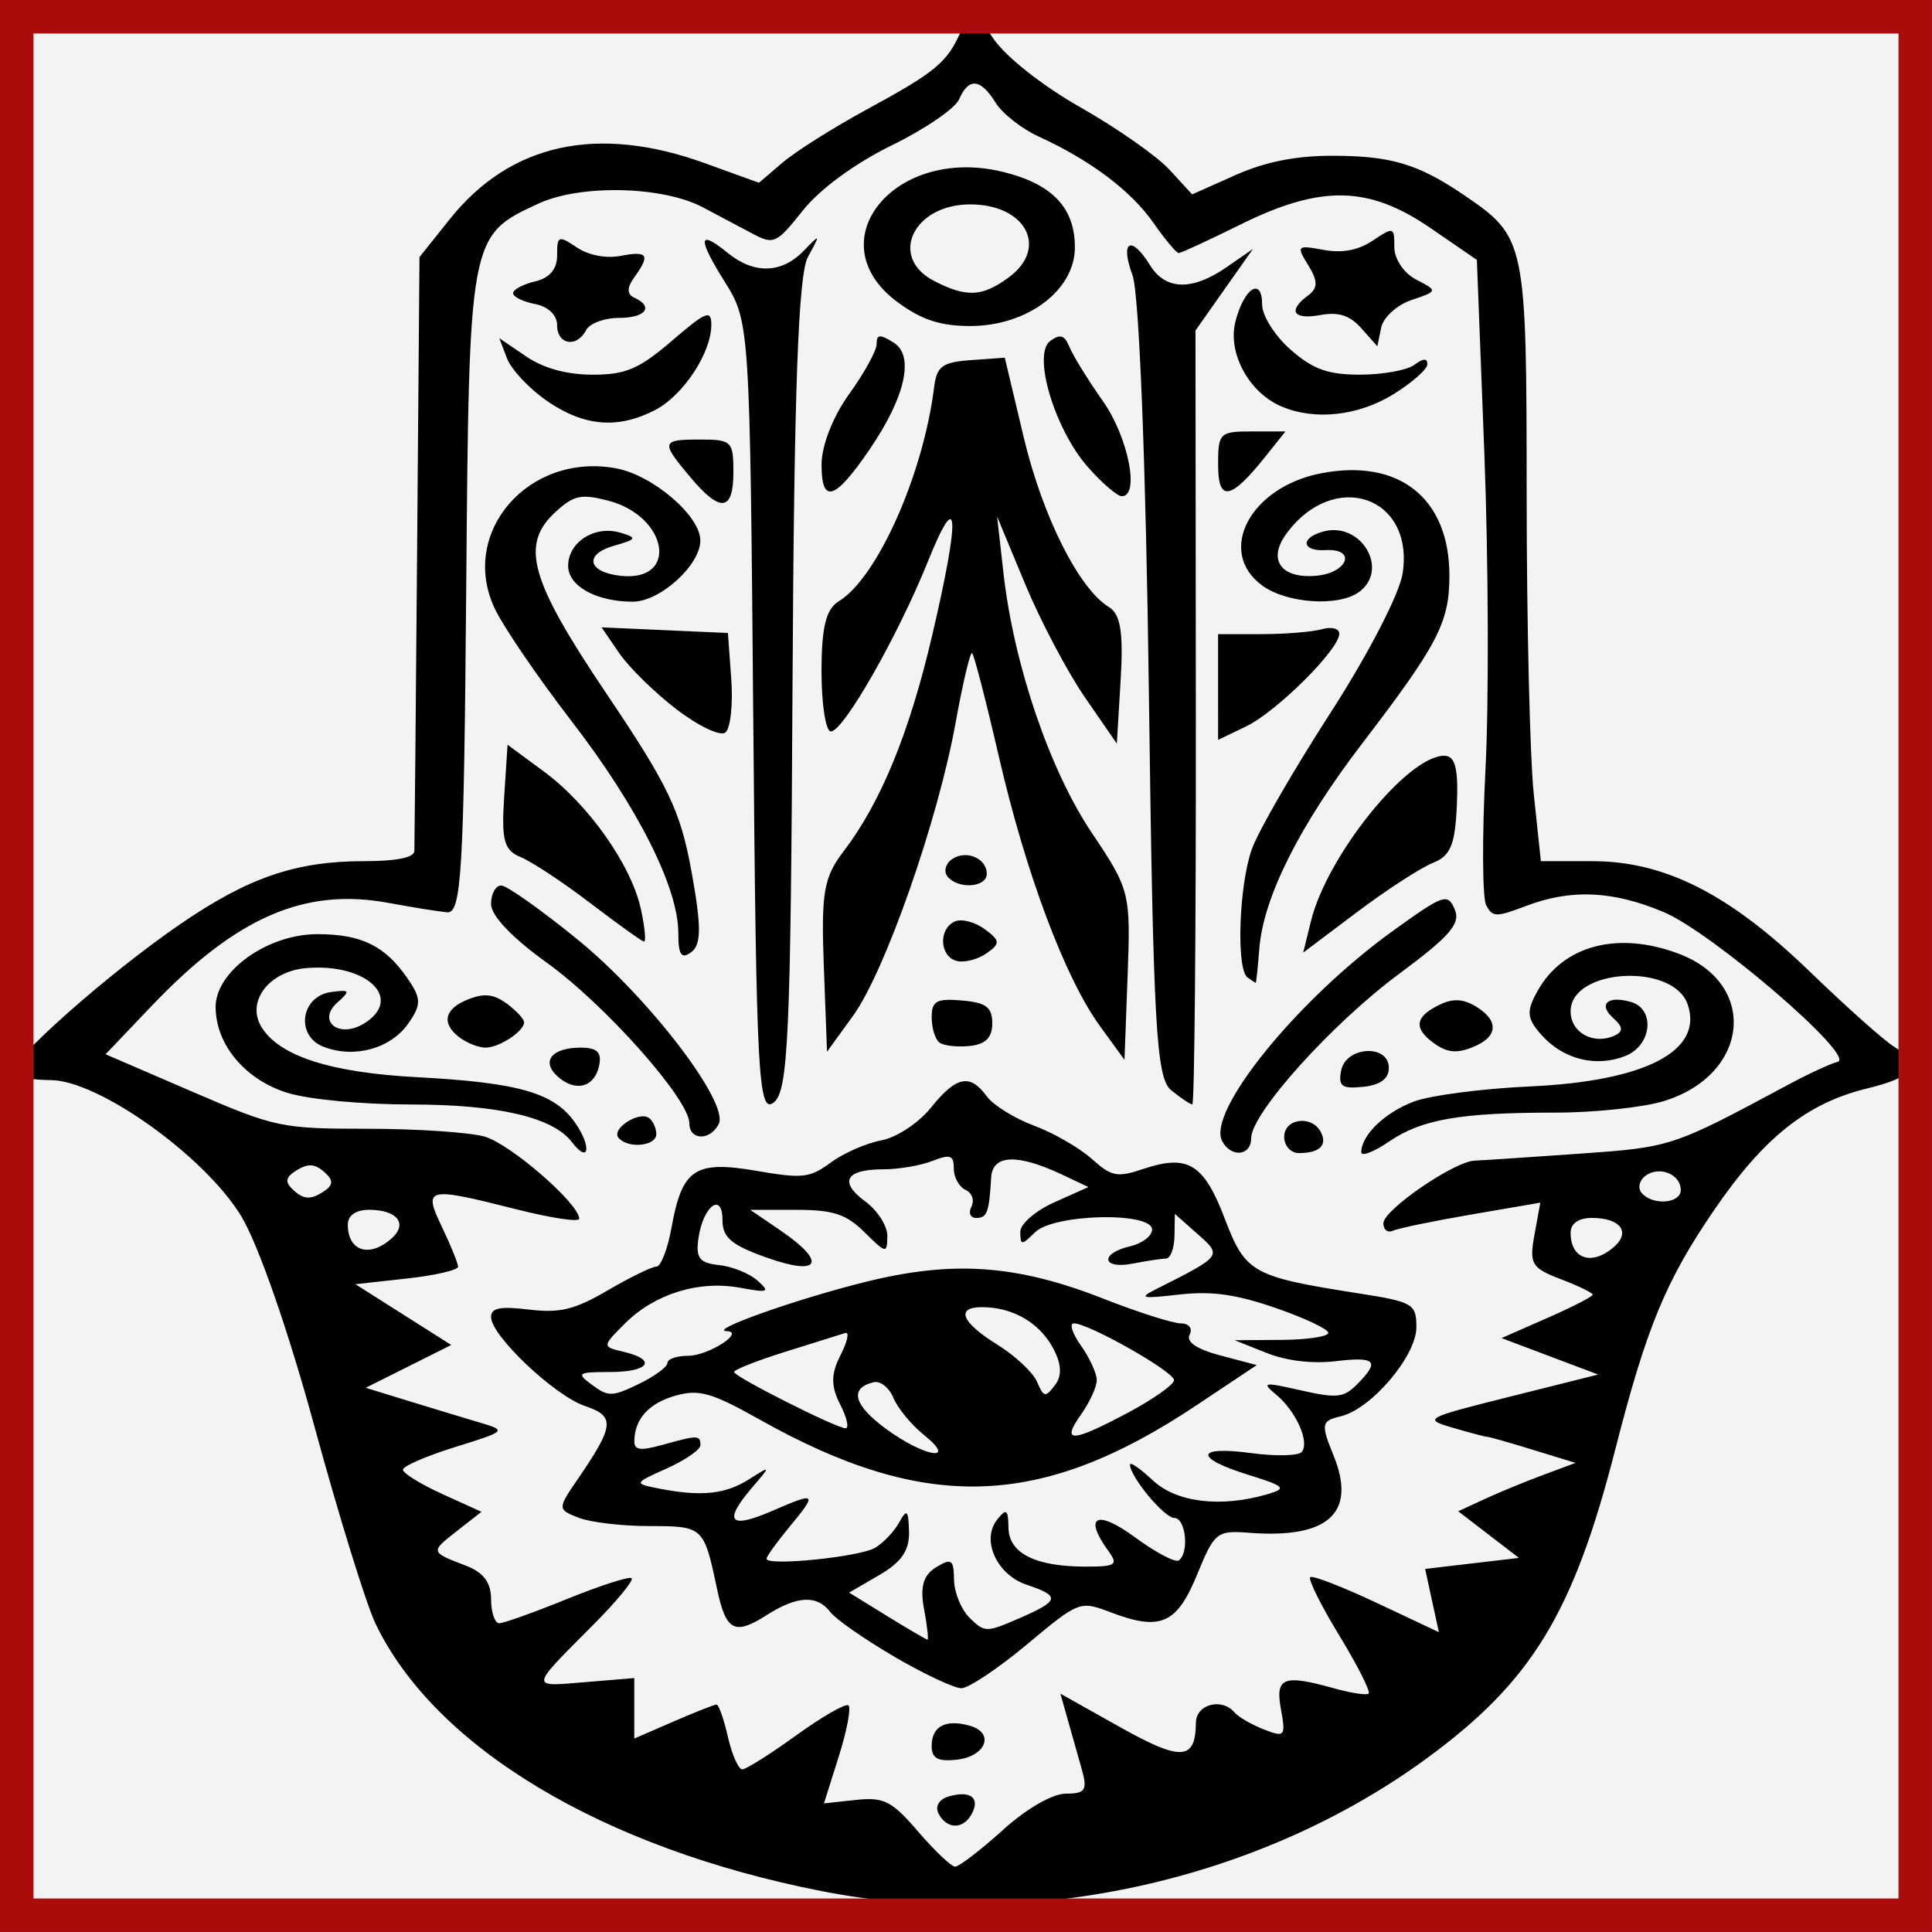 <?xml version="1.0" encoding="UTF-8" standalone="no"?>
<!-- Created with Inkscape (http://www.inkscape.org/) -->

<svg
   width="101.765mm"
   height="101.765mm"
   viewBox="0 0 101.765 101.765"
   version="1.1"
   id="svg1"
   xml:space="preserve"
   inkscape:version="1.3.2 (091e20e, 2023-11-25, custom)"
   sodipodi:docname="dessin.svg"
   xmlns:inkscape="http://www.inkscape.org/namespaces/inkscape"
   xmlns:sodipodi="http://sodipodi.sourceforge.net/DTD/sodipodi-0.dtd"
   xmlns:xlink="http://www.w3.org/1999/xlink"
   xmlns="http://www.w3.org/2000/svg"
   xmlns:svg="http://www.w3.org/2000/svg"><sodipodi:namedview
     id="namedview1"
     pagecolor="#ffffff"
     bordercolor="#000000"
     borderopacity="0.25"
     inkscape:showpageshadow="2"
     inkscape:pageopacity="0.0"
     inkscape:pagecheckerboard="0"
     inkscape:deskcolor="#d1d1d1"
     inkscape:document-units="mm"
     inkscape:zoom="0.69219276"
     inkscape:cx="140.13438"
     inkscape:cy="260.76551"
     inkscape:window-width="1920"
     inkscape:window-height="991"
     inkscape:window-x="-9"
     inkscape:window-y="-9"
     inkscape:window-maximized="1"
     inkscape:current-layer="layer1" /><defs
     id="defs1"><linearGradient
       id="swatch2"
       inkscape:swatch="solid"><stop
         style="stop-color:#aa0c0c;stop-opacity:1;"
         offset="0"
         id="stop2" /></linearGradient><linearGradient
       inkscape:collect="always"
       xlink:href="#swatch2"
       id="linearGradient2"
       x1="54.91"
       y1="128.741"
       x2="155.175"
       y2="128.741"
       gradientUnits="userSpaceOnUse"
       gradientTransform="translate(13.761,1.529)" /></defs><g
     inkscape:label="Calque 1"
     inkscape:groupmode="layer"
     id="layer1"
     transform="translate(-67.921,-79.388)"><path
       style="fill:#000000;stroke-width:1.175"
       d="m 111.193,178.998 c -11.52,-2.261 -20.366,-7.564 -23.491,-14.084 -0.494,-1.032 -1.948,-5.724 -3.229,-10.428 -1.366,-5.014 -2.959,-9.583 -3.849,-11.044 -1.935,-3.174 -7.529,-7.162 -10.046,-7.162 -0.92,0 -1.81,-0.163 -1.977,-0.362 -0.388,-0.462 4.944,-5.207 8.861,-7.885 3.557,-2.432 6.057,-3.284 9.634,-3.284 1.706,0 2.637,-0.188 2.651,-0.534 0.011,-0.294 0.077,-7.453 0.145,-15.909 l 0.124,-15.375 1.598,-2.001 c 3.187,-3.991 7.771,-4.996 13.436,-2.946 l 2.848,1.031 1.239,-1.06 c 0.681,-0.583 2.664,-1.835 4.405,-2.782 3.702,-2.013 4.271,-2.487 5.013,-4.182 l 0.553,-1.263 1.121,1.67 c 0.648,0.967 2.588,2.502 4.602,3.644 1.915,1.086 4.022,2.561 4.683,3.279 l 1.202,1.306 2.28,-1.016 c 1.56,-0.695 3.161,-1.016 5.074,-1.018 3.112,-0.002 4.551,0.426 6.977,2.079 3.244,2.21 3.284,2.403 3.288,15.729 10e-4,6.765 0.171,13.886 0.376,15.824 l 0.373,3.524 h 2.702 c 3.838,0 7.234,1.726 11.487,5.839 1.911,1.848 3.901,3.62 4.421,3.938 1.524,0.931 1.107,1.579 -1.407,2.19 -3.18,0.772 -5.453,2.575 -8.069,6.399 -2.56,3.741 -3.565,6.173 -5.21,12.599 -2.212,8.646 -4.404,12.242 -9.924,16.284 -8.863,6.49 -20.961,9.146 -31.888,7.001 z m 9.543,-3.211 c 1.275,-1.145 2.622,-1.922 3.334,-1.922 1.021,0 1.141,-0.186 0.832,-1.281 -0.199,-0.705 -0.535,-1.89 -0.745,-2.634 l -0.382,-1.352 3.125,1.754 c 3.237,1.817 3.994,1.775 4.013,-0.224 0.01,-0.974 1.369,-1.332 2.038,-0.536 0.196,0.234 0.889,0.634 1.539,0.89 1.105,0.435 1.164,0.366 0.902,-1.065 -0.308,-1.681 0.124,-1.848 2.826,-1.092 0.863,0.241 1.669,0.365 1.792,0.275 0.123,-0.09 -0.572,-1.469 -1.544,-3.063 -0.972,-1.594 -1.659,-2.979 -1.527,-3.076 0.132,-0.097 1.709,0.515 3.506,1.361 l 3.266,1.538 -0.362,-1.665 -0.362,-1.665 2.47,-0.291 2.47,-0.291 -1.598,-1.228 -1.598,-1.228 1.364,-0.632 c 0.75,-0.348 2.14,-0.921 3.089,-1.274 l 1.724,-0.642 -2.23,-0.686 c -1.227,-0.377 -2.312,-0.686 -2.412,-0.686 -0.1,0 -0.917,-0.215 -1.815,-0.478 -1.586,-0.464 -1.5,-0.511 3.009,-1.641 l 4.642,-1.163 -2.545,-0.96 -2.545,-0.96 2.4,-1.054 c 1.32,-0.579 2.4,-1.134 2.4,-1.232 0,-0.098 -0.759,-0.467 -1.687,-0.821 -1.534,-0.584 -1.659,-0.796 -1.379,-2.334 l 0.308,-1.692 -3.625,0.622 c -1.994,0.342 -3.854,0.727 -4.133,0.854 -0.28,0.127 -0.509,-0.048 -0.509,-0.39 0,-0.702 3.725,-3.258 4.807,-3.3 0.388,-0.015 2.852,-0.178 5.477,-0.363 4.903,-0.345 4.913,-0.348 11.068,-3.651 1.052,-0.565 2.211,-1.1 2.575,-1.189 1.024,-0.251 -6.612,-6.823 -9.174,-7.896 -2.681,-1.123 -4.872,-1.217 -7.249,-0.312 -1.569,0.597 -1.755,0.593 -2.089,-0.048 -0.202,-0.387 -0.217,-3.613 -0.035,-7.169 0.183,-3.556 0.155,-11.044 -0.061,-16.641 l -0.393,-10.176 -2.44,-1.675 c -3.266,-2.242 -5.775,-2.287 -10.028,-0.181 -1.66,0.822 -3.117,1.495 -3.238,1.495 -0.121,0 -0.724,-0.721 -1.339,-1.602 -1.176,-1.683 -3.322,-3.295 -6.039,-4.536 -0.892,-0.408 -1.913,-1.211 -2.269,-1.786 -0.789,-1.274 -1.42,-1.331 -1.919,-0.172 -0.207,0.48 -1.809,1.573 -3.559,2.428 -1.913,0.935 -3.774,2.298 -4.664,3.416 -1.416,1.779 -1.536,1.832 -2.717,1.199 -0.68,-0.364 -1.838,-0.978 -2.575,-1.364 -2.122,-1.114 -6.438,-1.208 -8.643,-0.188 -3.653,1.689 -3.654,1.692 -3.806,20.425 -0.121,14.815 -0.25,16.978 -1.009,16.905 -0.479,-0.046 -1.862,-0.268 -3.075,-0.494 -4.419,-0.821 -8.023,0.745 -12.482,5.423 l -2.429,2.549 4.547,1.962 c 4.39,1.894 4.709,1.962 9.245,1.962 2.584,0 5.359,0.185 6.167,0.411 1.349,0.378 4.989,3.535 4.989,4.328 0,0.187 -1.477,-0.034 -3.282,-0.491 -4.772,-1.208 -4.95,-1.166 -3.945,0.931 0.465,0.969 0.845,1.908 0.845,2.087 0,0.179 -1.217,0.459 -2.704,0.623 l -2.704,0.298 2.525,1.601 2.525,1.601 -2.253,1.127 -2.253,1.127 2.286,0.704 c 1.257,0.387 2.939,0.896 3.737,1.132 1.414,0.418 1.381,0.45 -1.306,1.284 -1.516,0.47 -2.756,1.008 -2.756,1.194 0,0.186 0.93,0.762 2.067,1.279 l 2.067,0.94 -1.295,1.015 c -1.409,1.104 -1.41,1.099 0.498,1.83 0.908,0.348 1.306,0.886 1.306,1.766 0,0.696 0.196,1.263 0.435,1.259 0.239,-0.004 1.849,-0.581 3.577,-1.282 1.728,-0.701 3.252,-1.193 3.388,-1.093 0.136,0.1 -0.773,1.205 -2.019,2.457 -3.38,3.395 -3.361,3.263 -0.439,3.021 l 2.601,-0.216 v 1.593 1.593 l 2.064,-0.896 c 1.135,-0.493 2.157,-0.896 2.27,-0.896 0.113,0 0.382,0.769 0.598,1.708 0.216,0.94 0.555,1.708 0.754,1.708 0.199,0 1.476,-0.805 2.838,-1.789 1.362,-0.984 2.601,-1.696 2.754,-1.584 0.153,0.113 -0.074,1.321 -0.505,2.684 l -0.783,2.48 1.687,-0.182 c 1.469,-0.159 1.892,0.057 3.273,1.666 0.872,1.017 1.751,1.849 1.952,1.849 0.201,4.1e-4 1.328,-0.864 2.505,-1.921 z m -3.379,-0.87 c -0.197,-0.378 0.033,-0.763 0.543,-0.907 1.135,-0.321 1.653,0.065 1.216,0.905 -0.44,0.845 -1.319,0.846 -1.759,0.002 z m -0.362,-3.559 c 0,-1.041 0.73,-1.431 2.007,-1.07 1.342,0.379 0.849,1.629 -0.707,1.792 -0.977,0.103 -1.3,-0.077 -1.3,-0.722 z m -1.973,-4.712 c -1.564,-0.912 -3.078,-1.967 -3.365,-2.344 -0.696,-0.915 -1.747,-0.865 -3.351,0.159 -1.697,1.083 -2.146,0.846 -2.617,-1.381 -0.693,-3.282 -0.721,-3.308 -3.567,-3.308 -1.436,0 -3.116,-0.199 -3.734,-0.443 -1.103,-0.435 -1.104,-0.471 -0.036,-2.029 1.933,-2.82 1.983,-3.315 0.393,-3.848 -1.606,-0.539 -4.959,-3.711 -4.959,-4.691 0,-0.483 0.475,-0.576 2.003,-0.393 1.628,0.194 2.403,0.005 4.142,-1.012 1.176,-0.688 2.33,-1.251 2.565,-1.251 0.234,0 0.593,-0.927 0.797,-2.06 0.558,-3.095 1.234,-3.544 4.486,-2.983 2.418,0.418 2.795,0.375 3.902,-0.44 0.674,-0.496 1.874,-1.022 2.667,-1.168 0.793,-0.146 1.966,-0.92 2.606,-1.719 1.332,-1.662 2.062,-1.812 2.941,-0.603 0.34,0.467 1.459,1.163 2.486,1.546 1.028,0.383 2.397,1.169 3.042,1.748 1.049,0.941 1.336,0.997 2.719,0.534 2.344,-0.786 3.188,-0.275 4.282,2.595 1.1,2.887 1.443,3.079 7.057,3.959 2.87,0.45 3.046,0.553 3.046,1.785 0,1.517 -2.382,4.316 -3.992,4.693 -1.016,0.237 -1.046,0.404 -0.372,2.059 1.229,3.02 -0.263,4.393 -4.424,4.075 -1.727,-0.132 -1.845,-0.038 -2.765,2.208 -1.063,2.595 -1.932,2.976 -4.532,1.987 -1.641,-0.625 -1.682,-0.609 -4.427,1.683 -1.524,1.272 -3.081,2.311 -3.46,2.309 -0.379,-0.002 -1.969,-0.751 -3.533,-1.663 z m 1.568,-2.514 c -0.212,-1.166 -0.034,-1.779 0.635,-2.188 0.817,-0.499 0.933,-0.418 0.949,0.658 0.01,0.675 0.384,1.582 0.831,2.016 0.786,0.763 0.87,0.764 2.593,0.015 2.142,-0.931 2.196,-1.168 0.405,-1.769 -1.58,-0.53 -2.41,-2.355 -1.559,-3.429 0.488,-0.616 0.582,-0.549 0.597,0.428 0.02,1.341 1.416,2.044 4.062,2.044 1.599,0 1.732,-0.092 1.199,-0.826 -1.332,-1.832 -0.617,-2.204 1.392,-0.726 1.096,0.806 2.14,1.357 2.321,1.224 0.556,-0.41 0.363,-2.235 -0.237,-2.235 -0.531,0 -2.336,-2.174 -2.336,-2.812 0,-0.161 0.541,0.214 1.203,0.833 1.247,1.167 3.586,1.447 6.05,0.725 1.028,-0.301 0.912,-0.417 -1.015,-1.016 -2.885,-0.896 -2.796,-1.543 0.158,-1.145 1.283,0.173 2.475,0.145 2.649,-0.061 0.429,-0.511 -0.29,-2.132 -1.336,-3.01 -0.797,-0.668 -0.704,-0.685 1.296,-0.234 1.896,0.428 2.25,0.39 2.958,-0.322 1.217,-1.225 0.989,-1.468 -1.144,-1.214 -1.215,0.145 -2.579,-0.019 -3.627,-0.437 l -1.679,-0.669 2.466,-0.017 c 1.356,-0.009 2.466,-0.176 2.466,-0.371 0,-0.195 -1.256,-0.787 -2.79,-1.316 -2.085,-0.719 -3.368,-0.896 -5.077,-0.7 -1.979,0.226 -2.141,0.188 -1.203,-0.286 3.498,-1.765 3.487,-1.751 2.178,-2.909 l -1.192,-1.055 -0.019,1.175 c -0.011,0.646 -0.215,1.177 -0.454,1.18 -0.239,0.003 -1.023,0.122 -1.741,0.263 -1.624,0.32 -1.76,-0.533 -0.145,-0.91 0.638,-0.149 1.161,-0.546 1.161,-0.883 0,-0.945 -5.158,-0.831 -6.155,0.136 -0.733,0.711 -0.772,0.711 -0.789,-0.006 -0.01,-0.415 0.793,-1.117 1.786,-1.561 l 1.804,-0.808 -1.369,-0.647 c -2.368,-1.12 -3.681,-1.071 -3.753,0.139 -0.109,1.855 -0.213,2.135 -0.789,2.135 -0.309,0 -0.422,-0.269 -0.251,-0.597 0.171,-0.329 0.033,-0.724 -0.308,-0.879 -0.341,-0.155 -0.62,-0.662 -0.62,-1.126 0,-0.702 -0.189,-0.77 -1.122,-0.402 -0.617,0.243 -1.777,0.442 -2.577,0.442 -1.999,0 -2.373,0.656 -0.964,1.693 0.65,0.478 1.173,1.302 1.163,1.831 -0.018,0.929 -0.058,0.922 -1.209,-0.214 -0.965,-0.952 -1.647,-1.175 -3.602,-1.175 h -2.412 l 1.59,1.085 c 2.476,1.69 2.095,2.434 -0.731,1.429 -1.85,-0.658 -2.321,-1.057 -2.321,-1.969 0,-1.514 -1.022,-0.748 -1.266,0.95 -0.15,1.042 0.051,1.306 1.079,1.414 0.695,0.073 1.609,0.441 2.031,0.818 0.683,0.611 0.582,0.652 -0.917,0.377 -2.174,-0.399 -4.494,0.32 -6.057,1.876 -1.219,1.213 -1.22,1.231 -0.082,1.497 1.79,0.418 1.356,1.066 -0.714,1.066 -1.709,0 -1.787,0.057 -0.937,0.683 0.85,0.626 1.055,0.622 2.445,-0.049 0.835,-0.403 1.518,-0.902 1.518,-1.11 0,-0.208 0.49,-0.378 1.089,-0.378 1.062,0 3.034,-1.264 2.028,-1.299 -0.984,-0.035 3.604,-1.666 7.256,-2.579 4.649,-1.163 8.002,-0.932 12.576,0.864 1.829,0.718 3.672,1.306 4.095,1.306 0.424,0 0.632,0.265 0.463,0.59 -0.199,0.382 0.37,0.769 1.614,1.098 l 1.921,0.508 -3.185,2.124 c -8.192,5.463 -14.252,5.66 -22.998,0.747 -2.527,-1.419 -3.189,-1.609 -4.418,-1.265 -1.421,0.398 -2.184,1.242 -2.184,2.416 0,0.462 0.332,0.502 1.488,0.179 1.855,-0.519 1.993,-0.518 1.993,0.017 0,0.238 -0.797,0.79 -1.77,1.226 -1.742,0.78 -1.749,0.797 -0.435,1.056 2.226,0.439 3.507,0.311 4.748,-0.473 1.177,-0.743 1.178,-0.741 0.191,0.412 -1.552,1.812 -1.21,2.222 1.038,1.246 2.363,-1.026 2.417,-0.971 0.873,0.894 -0.637,0.769 -1.159,1.5 -1.161,1.623 -0.004,0.403 4.908,-0.094 5.72,-0.578 0.435,-0.259 1.006,-0.862 1.269,-1.34 0.402,-0.731 0.484,-0.653 0.515,0.488 0.027,0.99 -0.395,1.608 -1.559,2.285 l -1.596,0.928 2.009,1.239 c 1.105,0.681 2.059,1.239 2.121,1.239 0.061,0 -0.021,-0.729 -0.183,-1.619 z m -0.007,-9.165 c -0.657,-0.529 -1.378,-1.404 -1.601,-1.945 -0.223,-0.541 -0.694,-0.914 -1.046,-0.827 -1.288,0.316 -1.056,1.198 0.646,2.451 2.036,1.498 3.821,1.786 2.001,0.322 z m 10.77,-1.177 c 1.324,-0.706 2.408,-1.474 2.408,-1.706 0,-0.445 -4.49,-2.99 -5.275,-2.99 -0.252,0 -0.084,0.529 0.374,1.175 0.458,0.646 0.832,1.463 0.832,1.815 0,0.352 -0.375,1.169 -0.832,1.815 -1.068,1.507 -0.491,1.482 2.493,-0.109 z m -15.177,-0.424 c -0.492,-0.959 -0.488,-1.61 0.014,-2.589 0.369,-0.719 0.483,-1.248 0.253,-1.175 -0.23,0.073 -1.648,0.518 -3.152,0.988 -1.504,0.47 -2.721,0.95 -2.705,1.068 0.035,0.256 5.313,2.922 5.863,2.962 0.212,0.015 0.089,-0.549 -0.272,-1.253 z m 11.175,-3.037 c -0.735,-1.307 -2.122,-2.088 -3.707,-2.088 -1.406,0 -1.079,0.804 0.801,1.968 0.94,0.582 1.885,1.466 2.1,1.964 0.357,0.828 0.438,0.842 0.954,0.163 0.38,-0.5 0.332,-1.154 -0.149,-2.008 z m 16.274,-10.251 c 0,-0.897 1.248,-2.098 2.773,-2.668 0.868,-0.325 3.619,-0.683 6.114,-0.796 6.076,-0.276 9.141,-1.868 8.307,-4.315 -0.757,-2.219 -6.169,-1.904 -6.169,0.359 0,1.125 1.202,1.786 2.321,1.277 0.455,-0.207 0.439,-0.464 -0.055,-0.902 -0.834,-0.739 -0.336,-1.221 0.9,-0.872 1.312,0.371 1.118,2.297 -0.287,2.851 -1.549,0.61 -3.267,0.178 -4.414,-1.111 -0.779,-0.875 -0.809,-1.241 -0.195,-2.334 1.351,-2.401 4.247,-3.153 7.448,-1.934 4.19,1.595 3.694,6.369 -0.806,7.753 -1.086,0.334 -3.647,0.607 -5.691,0.607 -5.044,0 -7.063,0.351 -8.787,1.527 -0.802,0.547 -1.459,0.8 -1.459,0.56 z M 98.045,139.546 c -0.994,-1.307 -3.87,-1.979 -8.485,-1.981 -2.582,-0.002 -5.361,-0.263 -6.489,-0.61 -2.235,-0.687 -3.792,-2.547 -3.792,-4.53 0,-1.878 2.731,-3.832 5.357,-3.832 2.314,0 3.558,0.607 4.738,2.312 0.744,1.075 0.751,1.402 0.048,2.401 -0.93,1.324 -2.861,1.849 -4.47,1.215 -1.48,-0.583 -1.192,-2.655 0.4,-2.878 1.003,-0.14 1.045,-0.073 0.344,0.548 -1.101,0.976 0.075,1.918 1.391,1.114 2.131,-1.302 0.162,-3.198 -3.037,-2.924 -1.968,0.169 -3.18,1.774 -2.351,3.113 0.943,1.524 3.635,2.391 8.171,2.632 5.366,0.285 7.235,0.82 8.337,2.389 0.894,1.273 0.744,2.222 -0.162,1.03 z m 34.249,-0.057 c -0.811,-1.556 3.973,-7.448 8.972,-11.051 2.707,-1.951 2.905,-2.02 3.281,-1.149 0.323,0.748 -0.248,1.407 -2.949,3.41 -3.532,2.618 -7.776,7.338 -7.776,8.648 0,0.935 -1.063,1.033 -1.528,0.141 z m 3.269,-0.219 c 0,-0.971 1.455,-1.164 1.929,-0.255 0.364,0.698 -0.064,1.109 -1.155,1.109 -0.426,0 -0.774,-0.384 -0.774,-0.854 z m -35.064,0.048 c -0.395,-0.47 1.084,-1.427 1.608,-1.041 0.21,0.155 0.382,0.537 0.382,0.85 0,0.636 -1.496,0.78 -1.99,0.191 z m 3.731,-0.771 c 0,-1.249 -4.427,-6.234 -7.498,-8.444 -1.844,-1.326 -2.946,-2.485 -2.946,-3.096 0,-0.537 0.24,-0.977 0.534,-0.977 0.294,0 2.111,1.286 4.039,2.858 3.756,3.063 7.992,8.609 7.418,9.711 -0.466,0.894 -1.547,0.858 -1.547,-0.052 z m 3.367,-21.311 c -0.174,-20.66 -0.19,-20.913 -1.488,-22.984 -1.466,-2.34 -1.42,-2.815 0.149,-1.538 1.381,1.123 2.832,1.085 3.984,-0.104 0.902,-0.931 0.909,-0.921 0.232,0.32 -0.507,0.929 -0.729,7.131 -0.808,22.582 -0.095,18.518 -0.226,21.387 -1.001,21.957 -0.802,0.59 -0.909,-1.443 -1.067,-20.233 z m 22.013,19.577 c -0.793,-0.65 -0.945,-3.385 -1.175,-21.034 -0.154,-11.859 -0.511,-20.952 -0.859,-21.889 -0.672,-1.811 -0.084,-2.153 0.919,-0.534 0.82,1.324 2.217,1.361 4.032,0.107 l 1.39,-0.961 -1.513,2.147 -1.513,2.147 0.019,20.382 c 0.011,11.21 -0.073,20.382 -0.185,20.382 -0.112,0 -0.614,-0.336 -1.115,-0.747 z m -32.306,-0.714 c -0.901,-0.799 -0.329,-1.528 1.198,-1.528 0.867,0 1.119,0.238 0.981,0.928 -0.232,1.159 -1.237,1.436 -2.179,0.6 z m 41.259,-0.319 c 0.247,-1.286 2.513,-1.413 2.513,-0.141 0,0.569 -0.451,0.901 -1.352,0.995 -1.125,0.117 -1.32,-0.026 -1.161,-0.854 z m -12.709,-2.352 c -1.835,-2.527 -3.902,-8.041 -5.325,-14.21 -0.672,-2.913 -1.304,-5.356 -1.404,-5.43 -0.1,-0.074 -0.492,1.58 -0.87,3.674 -0.93,5.144 -3.717,13.106 -5.399,15.428 l -1.373,1.895 -0.168,-4.484 c -0.146,-3.891 -0.01,-4.694 1.037,-6.066 1.969,-2.583 3.466,-6.231 4.67,-11.38 1.49,-6.371 1.402,-7.933 -0.219,-3.908 -1.594,3.956 -4.454,8.969 -5.117,8.969 -0.271,0 -0.493,-1.418 -0.493,-3.151 0,-2.345 0.234,-3.294 0.913,-3.708 2.027,-1.238 4.449,-6.685 5.021,-11.292 0.135,-1.086 0.43,-1.301 1.939,-1.409 l 1.78,-0.128 0.999,4.201 c 0.989,4.158 2.907,7.977 4.488,8.936 0.611,0.371 0.767,1.342 0.616,3.844 l -0.201,3.348 -1.682,-2.439 c -0.925,-1.341 -2.344,-4.032 -3.153,-5.979 l -1.471,-3.541 0.337,2.99 c 0.542,4.807 2.431,10.362 4.646,13.661 2.011,2.996 2.055,3.169 1.892,7.515 l -0.166,4.449 z m 17.557,0.88 c -1.066,-0.785 -0.942,-1.404 0.407,-2.03 0.659,-0.306 1.201,-0.268 1.851,0.129 1.238,0.756 1.158,1.614 -0.201,2.149 -0.85,0.335 -1.346,0.275 -2.057,-0.248 z m -51.25,-0.249 c -1.016,-0.748 -0.853,-1.531 0.424,-2.034 0.846,-0.333 1.343,-0.277 2.031,0.229 0.501,0.369 0.911,0.81 0.911,0.981 0,0.474 -1.311,1.336 -2.031,1.336 -0.351,0 -0.952,-0.231 -1.335,-0.512 z m 25.246,0.246 c -0.226,-0.167 -0.411,-0.764 -0.411,-1.328 0,-0.866 0.247,-1.004 1.596,-0.89 1.266,0.107 1.596,0.356 1.596,1.203 0,0.749 -0.353,1.105 -1.184,1.193 -0.651,0.069 -1.369,-0.011 -1.596,-0.178 z m 16.222,-3.435 c -0.601,-0.443 -0.449,-4.862 0.233,-6.762 0.337,-0.94 2.196,-4.161 4.13,-7.158 1.991,-3.084 3.644,-6.278 3.81,-7.359 0.625,-4.082 -3.643,-5.517 -6.142,-2.064 -0.976,1.349 -0.26,2.346 1.573,2.19 1.683,-0.144 2.172,-1.449 0.506,-1.352 -1.245,0.073 -1.345,-0.634 -0.138,-0.975 1.998,-0.564 3.528,1.986 1.907,3.179 -1.074,0.791 -3.817,0.607 -5.106,-0.342 -2.418,-1.78 -0.647,-5.173 3.083,-5.904 4.123,-0.808 6.781,1.301 6.781,5.383 0,2.47 -0.601,3.625 -4.599,8.85 -3.299,4.311 -5.201,8.103 -5.413,10.793 -0.078,0.993 -0.164,1.806 -0.19,1.806 -0.027,1.5e-4 -0.222,-0.128 -0.435,-0.284 z m -15.328,-0.87 c -0.894,-0.244 -0.956,-1.68 -0.089,-2.074 0.35,-0.159 1.058,0.022 1.575,0.402 0.823,0.606 0.834,0.764 0.089,1.281 -0.467,0.324 -1.176,0.5 -1.575,0.392 z m -14.651,-1.466 c 0,-2.396 -2.142,-6.646 -5.633,-11.175 -1.774,-2.302 -3.595,-4.973 -4.046,-5.936 -1.871,-3.997 1.796,-8.218 6.4,-7.367 1.931,0.357 4.439,2.502 4.439,3.797 0,1.306 -2.121,3.228 -3.562,3.228 -1.916,0 -3.401,-0.823 -3.401,-1.885 0,-1.258 1.403,-2.151 2.749,-1.751 0.905,0.269 0.867,0.348 -0.331,0.688 -1.599,0.453 -1.393,1.396 0.345,1.585 3.084,0.335 2.505,-3.142 -0.66,-3.961 -1.411,-0.365 -1.8,-0.284 -2.744,0.574 -1.908,1.735 -1.396,3.575 2.681,9.627 3.248,4.822 3.876,6.138 4.459,9.343 0.521,2.867 0.519,3.848 -0.009,4.236 -0.529,0.39 -0.687,0.159 -0.687,-1.004 z m 33.324,-0.63 c 0.852,-3.456 5.085,-8.708 7.017,-8.708 0.582,0 0.752,0.663 0.668,2.595 -0.092,2.102 -0.333,2.682 -1.268,3.051 -0.635,0.251 -2.431,1.416 -3.99,2.589 l -2.836,2.134 z m -37.966,-0.95 c -1.436,-1.096 -3.084,-2.184 -3.661,-2.419 -0.876,-0.357 -1.02,-0.881 -0.87,-3.173 l 0.179,-2.746 1.912,1.41 c 2.356,1.738 4.607,4.931 5.111,7.25 0.208,0.959 0.28,1.727 0.16,1.707 -0.121,-0.02 -1.394,-0.933 -2.83,-2.029 z m 18.827,-1.389 c -0.214,-0.255 -0.122,-0.661 0.205,-0.902 0.732,-0.539 1.857,-0.084 1.857,0.751 0,0.719 -1.493,0.829 -2.062,0.151 z M 103.541,116.74 c -1.146,-0.881 -2.5,-2.21 -3.008,-2.954 l -0.924,-1.353 3.327,0.148 3.327,0.148 0.177,2.442 c 0.097,1.343 -0.046,2.606 -0.318,2.806 -0.273,0.201 -1.429,-0.354 -2.579,-1.237 z m 28.541,-1.164 v -2.786 h 2.274 c 1.25,0 2.687,-0.117 3.191,-0.259 0.517,-0.146 0.918,-0.04 0.918,0.243 0,0.82 -3.298,4.1 -4.899,4.872 l -1.483,0.715 z M 104.278,104.518 c -1.566,-1.865 -1.535,-1.978 0.533,-1.978 1.644,0 1.741,0.095 1.741,1.708 0,2.086 -0.681,2.167 -2.274,0.27 z m 6.916,-0.649 c 0,-1.005 0.599,-2.54 1.451,-3.719 0.798,-1.104 1.451,-2.291 1.451,-2.637 0,-0.515 0.161,-0.531 0.882,-0.091 1.123,0.686 0.645,2.853 -1.24,5.622 -1.835,2.695 -2.543,2.925 -2.543,0.825 z m 14.028,0.119 c -1.755,-1.993 -2.933,-5.942 -1.981,-6.642 0.52,-0.383 0.758,-0.308 1.011,0.318 0.182,0.45 0.974,1.732 1.76,2.848 1.341,1.903 1.959,5.025 0.994,5.013 -0.239,-0.003 -1.042,-0.694 -1.783,-1.537 z m 6.86,-0.114 c 0,-1.679 0.082,-1.761 1.774,-1.761 h 1.774 l -1.048,1.314 c -1.84,2.307 -2.499,2.425 -2.499,0.447 z m -35.341,-3.362 c -0.937,-0.646 -1.888,-1.655 -2.112,-2.242 l -0.408,-1.068 1.415,0.961 c 0.923,0.627 2.144,0.961 3.508,0.961 1.739,0 2.444,-0.302 4.169,-1.785 1.798,-1.546 2.076,-1.659 2.076,-0.84 0,1.48 -1.486,3.727 -2.969,4.492 -1.957,1.009 -3.74,0.859 -5.68,-0.478 z m 38.677,0.286 c -1.713,-0.734 -2.844,-2.818 -2.424,-4.467 0.454,-1.782 1.408,-2.389 1.408,-0.896 0,0.583 0.676,1.651 1.502,2.374 1.181,1.033 1.963,1.314 3.656,1.314 1.184,0 2.467,-0.231 2.85,-0.513 0.48,-0.353 0.696,-0.365 0.696,-0.038 0,0.261 -0.803,0.972 -1.785,1.58 -1.851,1.146 -4.148,1.397 -5.903,0.644 z m -38.151,-4.277 c 0,-0.535 -0.466,-0.984 -1.16,-1.118 -0.638,-0.123 -1.16,-0.38 -1.16,-0.572 0,-0.192 0.522,-0.47 1.16,-0.62 0.767,-0.179 1.16,-0.646 1.16,-1.376 0,-1.034 0.067,-1.061 1.037,-0.414 0.627,0.418 1.544,0.593 2.321,0.443 1.424,-0.274 1.564,-0.049 0.702,1.136 -0.389,0.535 -0.389,0.888 0,1.065 1.053,0.479 0.608,1.068 -0.807,1.068 -0.764,0 -1.539,0.288 -1.723,0.641 -0.494,0.948 -1.531,0.777 -1.531,-0.254 z m 42.364,0.162 c -0.608,-0.685 -1.204,-0.878 -2.163,-0.701 -1.43,0.264 -1.737,-0.227 -0.643,-1.032 0.518,-0.381 0.52,-0.761 0.008,-1.587 -0.638,-1.031 -0.598,-1.072 0.793,-0.815 0.994,0.184 1.832,0.027 2.603,-0.487 1.102,-0.734 1.137,-0.723 1.137,0.352 0,0.625 0.506,1.371 1.158,1.707 1.14,0.588 1.136,0.605 -0.245,1.068 -0.772,0.259 -1.495,0.914 -1.606,1.456 l -0.202,0.985 z M 115.21,95.312 c -4.302,-3.167 -0.207,-8.267 5.521,-6.875 2.61,0.634 3.808,1.886 3.808,3.98 0,2.259 -2.507,4.143 -5.512,4.143 -1.57,0 -2.561,-0.324 -3.816,-1.248 z m 5.847,-1.314 c 2.111,-1.554 0.901,-3.844 -2.031,-3.844 -3.004,0 -4.319,2.787 -1.902,4.033 1.704,0.879 2.536,0.839 3.933,-0.189 z m 31.893,51.056 c 0.878,-0.778 0.307,-1.514 -1.174,-1.514 -0.705,0 -1.126,0.293 -1.126,0.783 0,1.399 1.139,1.76 2.3,0.731 z m -64.408,-0.427 c 0.878,-0.778 0.307,-1.514 -1.174,-1.514 -0.705,0 -1.126,0.293 -1.126,0.783 0,1.399 1.139,1.76 2.3,0.731 z m -3.53,-3.497 c -0.506,-0.448 -0.856,-0.472 -1.465,-0.1 -0.609,0.372 -0.642,0.63 -0.136,1.078 0.506,0.448 0.856,0.472 1.465,0.1 0.609,-0.372 0.642,-0.63 0.136,-1.078 z m 71.44,0.941 c 0,-0.835 -1.125,-1.29 -1.857,-0.751 -0.327,0.241 -0.42,0.647 -0.205,0.902 0.569,0.677 2.062,0.568 2.062,-0.151 z"
       id="path1" /><rect
       style="fill:#000000;fill-opacity:0.048;stroke:url(#linearGradient2);stroke-width:1.765;stroke-dasharray:none;stroke-opacity:1"
       id="rect1"
       width="100"
       height="100"
       x="68.803"
       y="80.27" /></g></svg>
